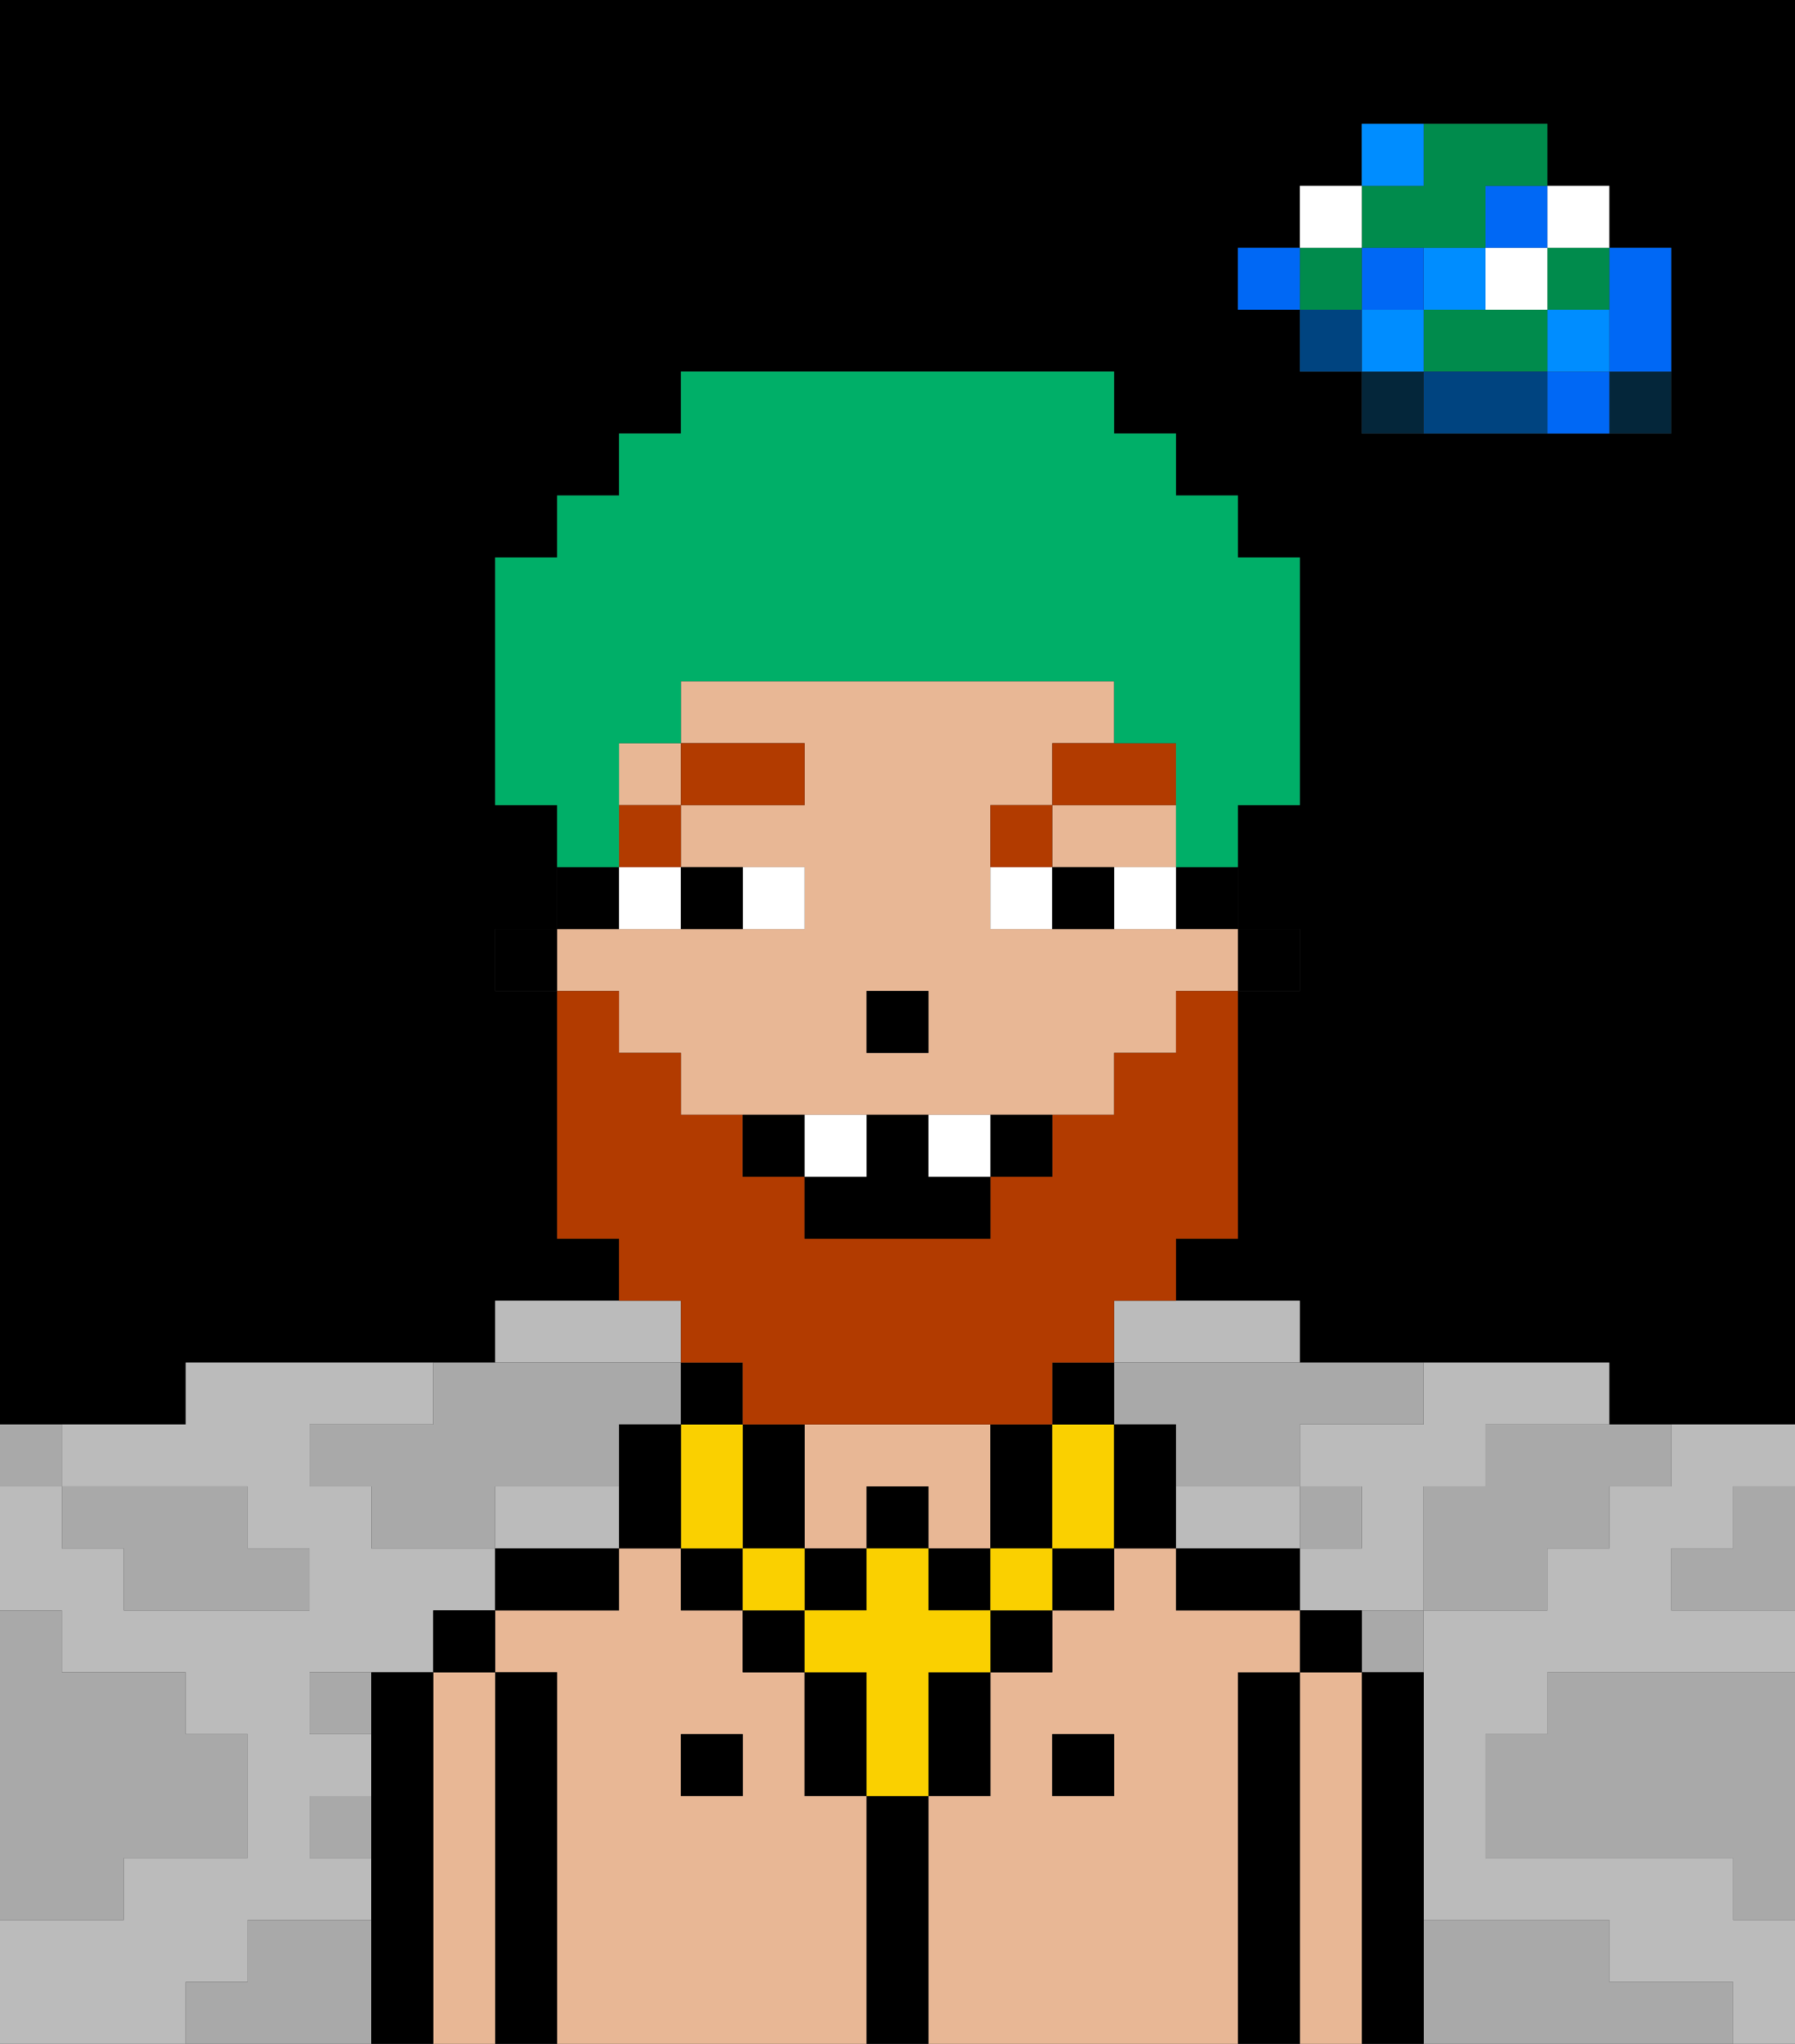 <svg xmlns="http://www.w3.org/2000/svg" viewBox="0 0 29 33"><rect x="0" y="0" width="29" height="33" fill="#333333" stroke="none"/><defs><style>polygon,rect,path{shape-rendering:crispedges;}polygon,rect,path{shape-rendering:crispedges;}.kb234-1{fill:#a9a9a9;}.kb234-2{fill:#bbbbbb;}.kb234-3{fill:#04263a;}.kb234-4{fill:#0068f5;}.kb234-5{fill:#008dff;}.kb234-6{fill:#008b4c;}.kb234-7{fill:#ffffff;}.kb234-8{fill:#004480;}.kb234-9{fill:#000000;}.kb234-10{fill:#e8b795;}.kb234-11{fill:#b23b00;}.kb234-12{fill:#fad000;}.kb234-13{fill:#b23b00;}.kb234-14{fill:#00af68;}</style></defs><polygon class="kb234-1" points="28 25 27 25 27 26 28 26 29 26 29 25 29 24 28 24 28 25"/><path class="kb234-9" d="M27,0H0V23H3V22H8V21h2V20H9V16H8V15H9V13H8V9H9V8h1V7h1V6h7V7h1V8h1V9h1v4H20v2h1v1H20v4H19v1h2v1h5v1h3V0H27Zm0,5V7H22V6H21V5H20V4h1V3h1V2h3V3h1V4h1Z"/><polygon class="kb234-1" points="27 32 26 32 26 31 25 31 24 31 23 31 23 32 23 33 24 33 25 33 26 33 27 33 28 33 28 32 27 32"/><polygon class="kb234-1" points="27 27 26 27 25 27 25 28 24 28 24 29 24 30 25 30 26 30 27 30 28 30 28 31 29 31 29 30 29 29 29 28 29 27 28 27 27 27"/><polygon class="kb234-2" points="9 24 8 24 8 25 9 25 10 25 10 24 9 24"/><polygon class="kb234-2" points="4 32 4 31 5 31 6 31 6 30 5 30 5 29 6 29 6 28 5 28 5 27 6 27 7 27 7 26 8 26 8 25 7 25 6 25 6 24 5 24 5 23 6 23 7 23 7 22 6 22 5 22 4 22 3 22 3 23 2 23 1 23 1 24 2 24 3 24 4 24 4 25 5 25 5 26 4 26 3 26 2 26 2 25 1 25 1 24 0 24 0 25 0 26 1 26 1 27 2 27 3 27 3 28 4 28 4 29 4 30 3 30 2 30 2 31 1 31 0 31 0 32 0 33 1 33 2 33 3 33 3 32 4 32"/><polygon class="kb234-2" points="10 22 11 22 11 21 10 21 9 21 8 21 8 22 9 22 10 22"/><polygon class="kb234-2" points="18 22 19 22 20 22 21 22 21 21 20 21 19 21 18 21 18 22"/><polygon class="kb234-2" points="21 25 21 24 20 24 19 24 19 25 20 25 21 25"/><polygon class="kb234-2" points="22 23 21 23 21 24 22 24 22 25 21 25 21 26 22 26 23 26 23 25 23 24 24 24 24 23 25 23 26 23 26 22 25 22 24 22 23 22 23 23 22 23"/><polygon class="kb234-2" points="27 23 27 24 26 24 26 25 25 25 25 26 24 26 23 26 23 27 23 28 23 29 23 30 23 31 24 31 25 31 26 31 26 32 27 32 28 32 28 33 29 33 29 32 29 31 28 31 28 30 27 30 26 30 25 30 24 30 24 29 24 28 25 28 25 27 26 27 27 27 28 27 29 27 29 26 28 26 27 26 27 25 28 25 28 24 29 24 29 23 28 23 27 23"/><rect class="kb234-3" x="26" y="6" width="1" height="1"/><polygon class="kb234-4" points="26 5 26 6 27 6 27 5 27 4 26 4 26 5"/><rect class="kb234-4" x="25" y="6" width="1" height="1"/><rect class="kb234-5" x="25" y="5" width="1" height="1"/><rect class="kb234-6" x="25" y="4" width="1" height="1"/><rect class="kb234-7" x="25" y="3" width="1" height="1"/><polygon class="kb234-1" points="24 23 24 24 23 24 23 25 23 26 24 26 25 26 25 25 26 25 26 24 27 24 27 23 26 23 25 23 24 23"/><polygon class="kb234-6" points="24 5 23 5 23 6 24 6 25 6 25 5 24 5"/><rect class="kb234-7" x="24" y="4" width="1" height="1"/><rect class="kb234-4" x="24" y="3" width="1" height="1"/><polygon class="kb234-8" points="24 6 23 6 23 7 24 7 25 7 25 6 24 6"/><rect class="kb234-5" x="23" y="4" width="1" height="1"/><rect class="kb234-1" x="22" y="26" width="1" height="1"/><rect class="kb234-3" x="22" y="6" width="1" height="1"/><rect class="kb234-5" x="22" y="5" width="1" height="1"/><rect class="kb234-4" x="22" y="4" width="1" height="1"/><polygon class="kb234-6" points="23 4 24 4 24 3 25 3 25 2 24 2 23 2 23 3 22 3 22 4 23 4"/><rect class="kb234-5" x="22" y="2" width="1" height="1"/><rect class="kb234-1" x="21" y="24" width="1" height="1"/><rect class="kb234-8" x="21" y="5" width="1" height="1"/><rect class="kb234-6" x="21" y="4" width="1" height="1"/><rect class="kb234-7" x="21" y="3" width="1" height="1"/><rect class="kb234-4" x="20" y="4" width="1" height="1"/><polygon class="kb234-1" points="19 22 18 22 18 23 19 23 19 24 20 24 21 24 21 23 22 23 23 23 23 22 22 22 21 22 20 22 19 22"/><rect class="kb234-1" x="5" y="27" width="1" height="1"/><polygon class="kb234-1" points="6 23 5 23 5 24 6 24 6 25 7 25 8 25 8 24 9 24 10 24 10 23 11 23 11 22 10 22 9 22 8 22 7 22 7 23 6 23"/><polygon class="kb234-1" points="6 31 5 31 4 31 4 32 3 32 3 33 4 33 5 33 6 33 6 32 6 31"/><rect class="kb234-1" x="5" y="29" width="1" height="1"/><polygon class="kb234-1" points="2 31 2 30 3 30 4 30 4 29 4 28 3 28 3 27 2 27 1 27 1 26 0 26 0 27 0 28 0 29 0 30 0 31 1 31 2 31"/><polygon class="kb234-1" points="2 25 2 26 3 26 4 26 5 26 5 25 4 25 4 24 3 24 2 24 1 24 1 25 2 25"/><rect class="kb234-1" y="23" width="1" height="1"/><polygon class="kb234-9" points="23 31 23 30 23 29 23 28 23 27 22 27 22 28 22 29 22 30 22 31 22 32 22 33 23 33 23 32 23 31"/><polygon class="kb234-10" points="22 31 22 30 22 29 22 28 22 27 21 27 21 28 21 29 21 30 21 31 21 32 21 33 22 33 22 32 22 31"/><rect class="kb234-9" x="21" y="26" width="1" height="1"/><polygon class="kb234-9" points="21 31 21 30 21 29 21 28 21 27 20 27 20 28 20 29 20 30 20 31 20 32 20 33 21 33 21 32 21 31"/><path class="kb234-10" d="M20,31V27h1V26H19V25H18v1H17v1H16v2H15v4h5V31Zm-2-2H17V28h1Z"/><polygon class="kb234-10" points="13 25 14 25 14 24 15 24 15 25 16 25 16 24 16 23 15 23 14 23 13 23 13 24 13 25"/><path class="kb234-10" d="M14,31V29H13V27H12V26H11V25H10v1H8v1H9v6h5V31Zm-2-3v1H11V28Z"/><polygon class="kb234-9" points="20 25 19 25 19 26 20 26 21 26 21 25 20 25"/><rect class="kb234-9" x="17" y="28" width="1" height="1"/><polygon class="kb234-9" points="15 31 15 30 15 29 14 29 14 30 14 31 14 32 14 33 15 33 15 32 15 31"/><rect class="kb234-9" x="11" y="28" width="1" height="1"/><polygon class="kb234-9" points="8 25 8 26 9 26 10 26 10 25 9 25 8 25"/><polygon class="kb234-9" points="9 31 9 30 9 29 9 28 9 27 8 27 8 28 8 29 8 30 8 31 8 32 8 33 9 33 9 32 9 31"/><polygon class="kb234-10" points="8 31 8 30 8 29 8 28 8 27 7 27 7 28 7 29 7 30 7 31 7 32 7 33 8 33 8 32 8 31"/><rect class="kb234-9" x="7" y="26" width="1" height="1"/><polygon class="kb234-9" points="7 31 7 30 7 29 7 28 7 27 6 27 6 28 6 29 6 30 6 31 6 32 6 33 7 33 7 32 7 31"/><rect class="kb234-9" x="20" y="15" width="1" height="1"/><rect class="kb234-9" x="19" y="14" width="1" height="1"/><path class="kb234-10" d="M10,17h1v1h7V17h1V16h1V15H16V13h1V12h1V11H11v1h2v1H11v1h2v1H9v1h1Zm4-1h1v1H14Z"/><polygon class="kb234-10" points="18 14 19 14 19 13 17 13 17 14 18 14"/><rect class="kb234-10" x="10" y="12" width="1" height="1"/><rect class="kb234-9" x="9" y="14" width="1" height="1"/><rect class="kb234-9" x="8" y="15" width="1" height="1"/><rect class="kb234-9" x="14" y="16" width="1" height="1"/><rect class="kb234-7" x="12" y="14" width="1" height="1"/><rect class="kb234-7" x="10" y="14" width="1" height="1"/><rect class="kb234-7" x="18" y="14" width="1" height="1"/><rect class="kb234-7" x="16" y="14" width="1" height="1"/><rect class="kb234-9" x="11" y="14" width="1" height="1"/><rect class="kb234-9" x="17" y="14" width="1" height="1"/><rect class="kb234-11" x="10" y="13" width="1" height="1"/><rect class="kb234-11" x="11" y="12" width="2" height="1"/><rect class="kb234-11" x="16" y="13" width="1" height="1"/><polygon class="kb234-11" points="19 12 18 12 17 12 17 13 19 13 19 12"/><rect class="kb234-9" x="12" y="26" width="1" height="1"/><polygon class="kb234-9" points="15 28 15 29 16 29 16 28 16 27 15 27 15 28"/><rect class="kb234-9" x="16" y="26" width="1" height="1"/><polygon class="kb234-9" points="14 27 13 27 13 28 13 29 14 29 14 28 14 27"/><rect class="kb234-9" x="17" y="25" width="1" height="1"/><rect class="kb234-9" x="11" y="25" width="1" height="1"/><rect class="kb234-9" x="14" y="24" width="1" height="1"/><rect class="kb234-9" x="13" y="25" width="1" height="1"/><rect class="kb234-9" x="15" y="25" width="1" height="1"/><polygon class="kb234-9" points="16 25 17 25 17 24 17 23 16 23 16 24 16 25"/><polygon class="kb234-9" points="12 25 13 25 13 24 13 23 12 23 12 24 12 25"/><rect class="kb234-12" x="16" y="25" width="1" height="1"/><polygon class="kb234-12" points="15 26 15 25 14 25 14 26 13 26 13 27 14 27 14 28 14 29 15 29 15 28 15 27 16 27 16 26 15 26"/><rect class="kb234-12" x="12" y="25" width="1" height="1"/><polygon class="kb234-12" points="12 24 12 23 11 23 11 24 11 25 12 25 12 24"/><polygon class="kb234-12" points="18 23 17 23 17 24 17 25 18 25 18 24 18 23"/><polygon class="kb234-9" points="19 23 18 23 18 24 18 25 19 25 19 24 19 23"/><polygon class="kb234-9" points="11 23 10 23 10 24 10 25 11 25 11 24 11 23"/><rect class="kb234-9" x="17" y="22" width="1" height="1"/><rect class="kb234-9" x="11" y="22" width="1" height="1"/><polygon class="kb234-13" points="11 22 12 22 12 23 13 23 14 23 15 23 16 23 17 23 17 22 18 22 18 21 19 21 19 20 20 20 20 19 20 18 20 17 20 16 19 16 19 17 18 17 18 18 17 18 17 19 16 19 16 20 13 20 13 19 12 19 12 18 11 18 11 17 10 17 10 16 9 16 9 17 9 18 9 19 9 20 10 20 10 21 11 21 11 22"/><rect class="kb234-9" x="12" y="18" width="1" height="1"/><rect class="kb234-9" x="16" y="18" width="1" height="1"/><polygon class="kb234-9" points="15 18 14 18 14 19 13 19 13 20 16 20 16 19 15 19 15 18"/><rect class="kb234-7" x="13" y="18" width="1" height="1"/><rect class="kb234-7" x="15" y="18" width="1" height="1"/><polygon class="kb234-14" points="10 13 10 12 11 12 11 11 12 11 13 11 14 11 15 11 16 11 17 11 18 11 18 12 19 12 19 13 19 14 20 14 20 13 21 13 21 12 21 11 21 10 21 9 20 9 20 8 19 8 19 7 18 7 18 6 11 6 11 7 10 7 10 8 9 8 9 9 8 9 8 10 8 11 8 12 8 13 9 13 9 14 10 14 10 13"/></svg>